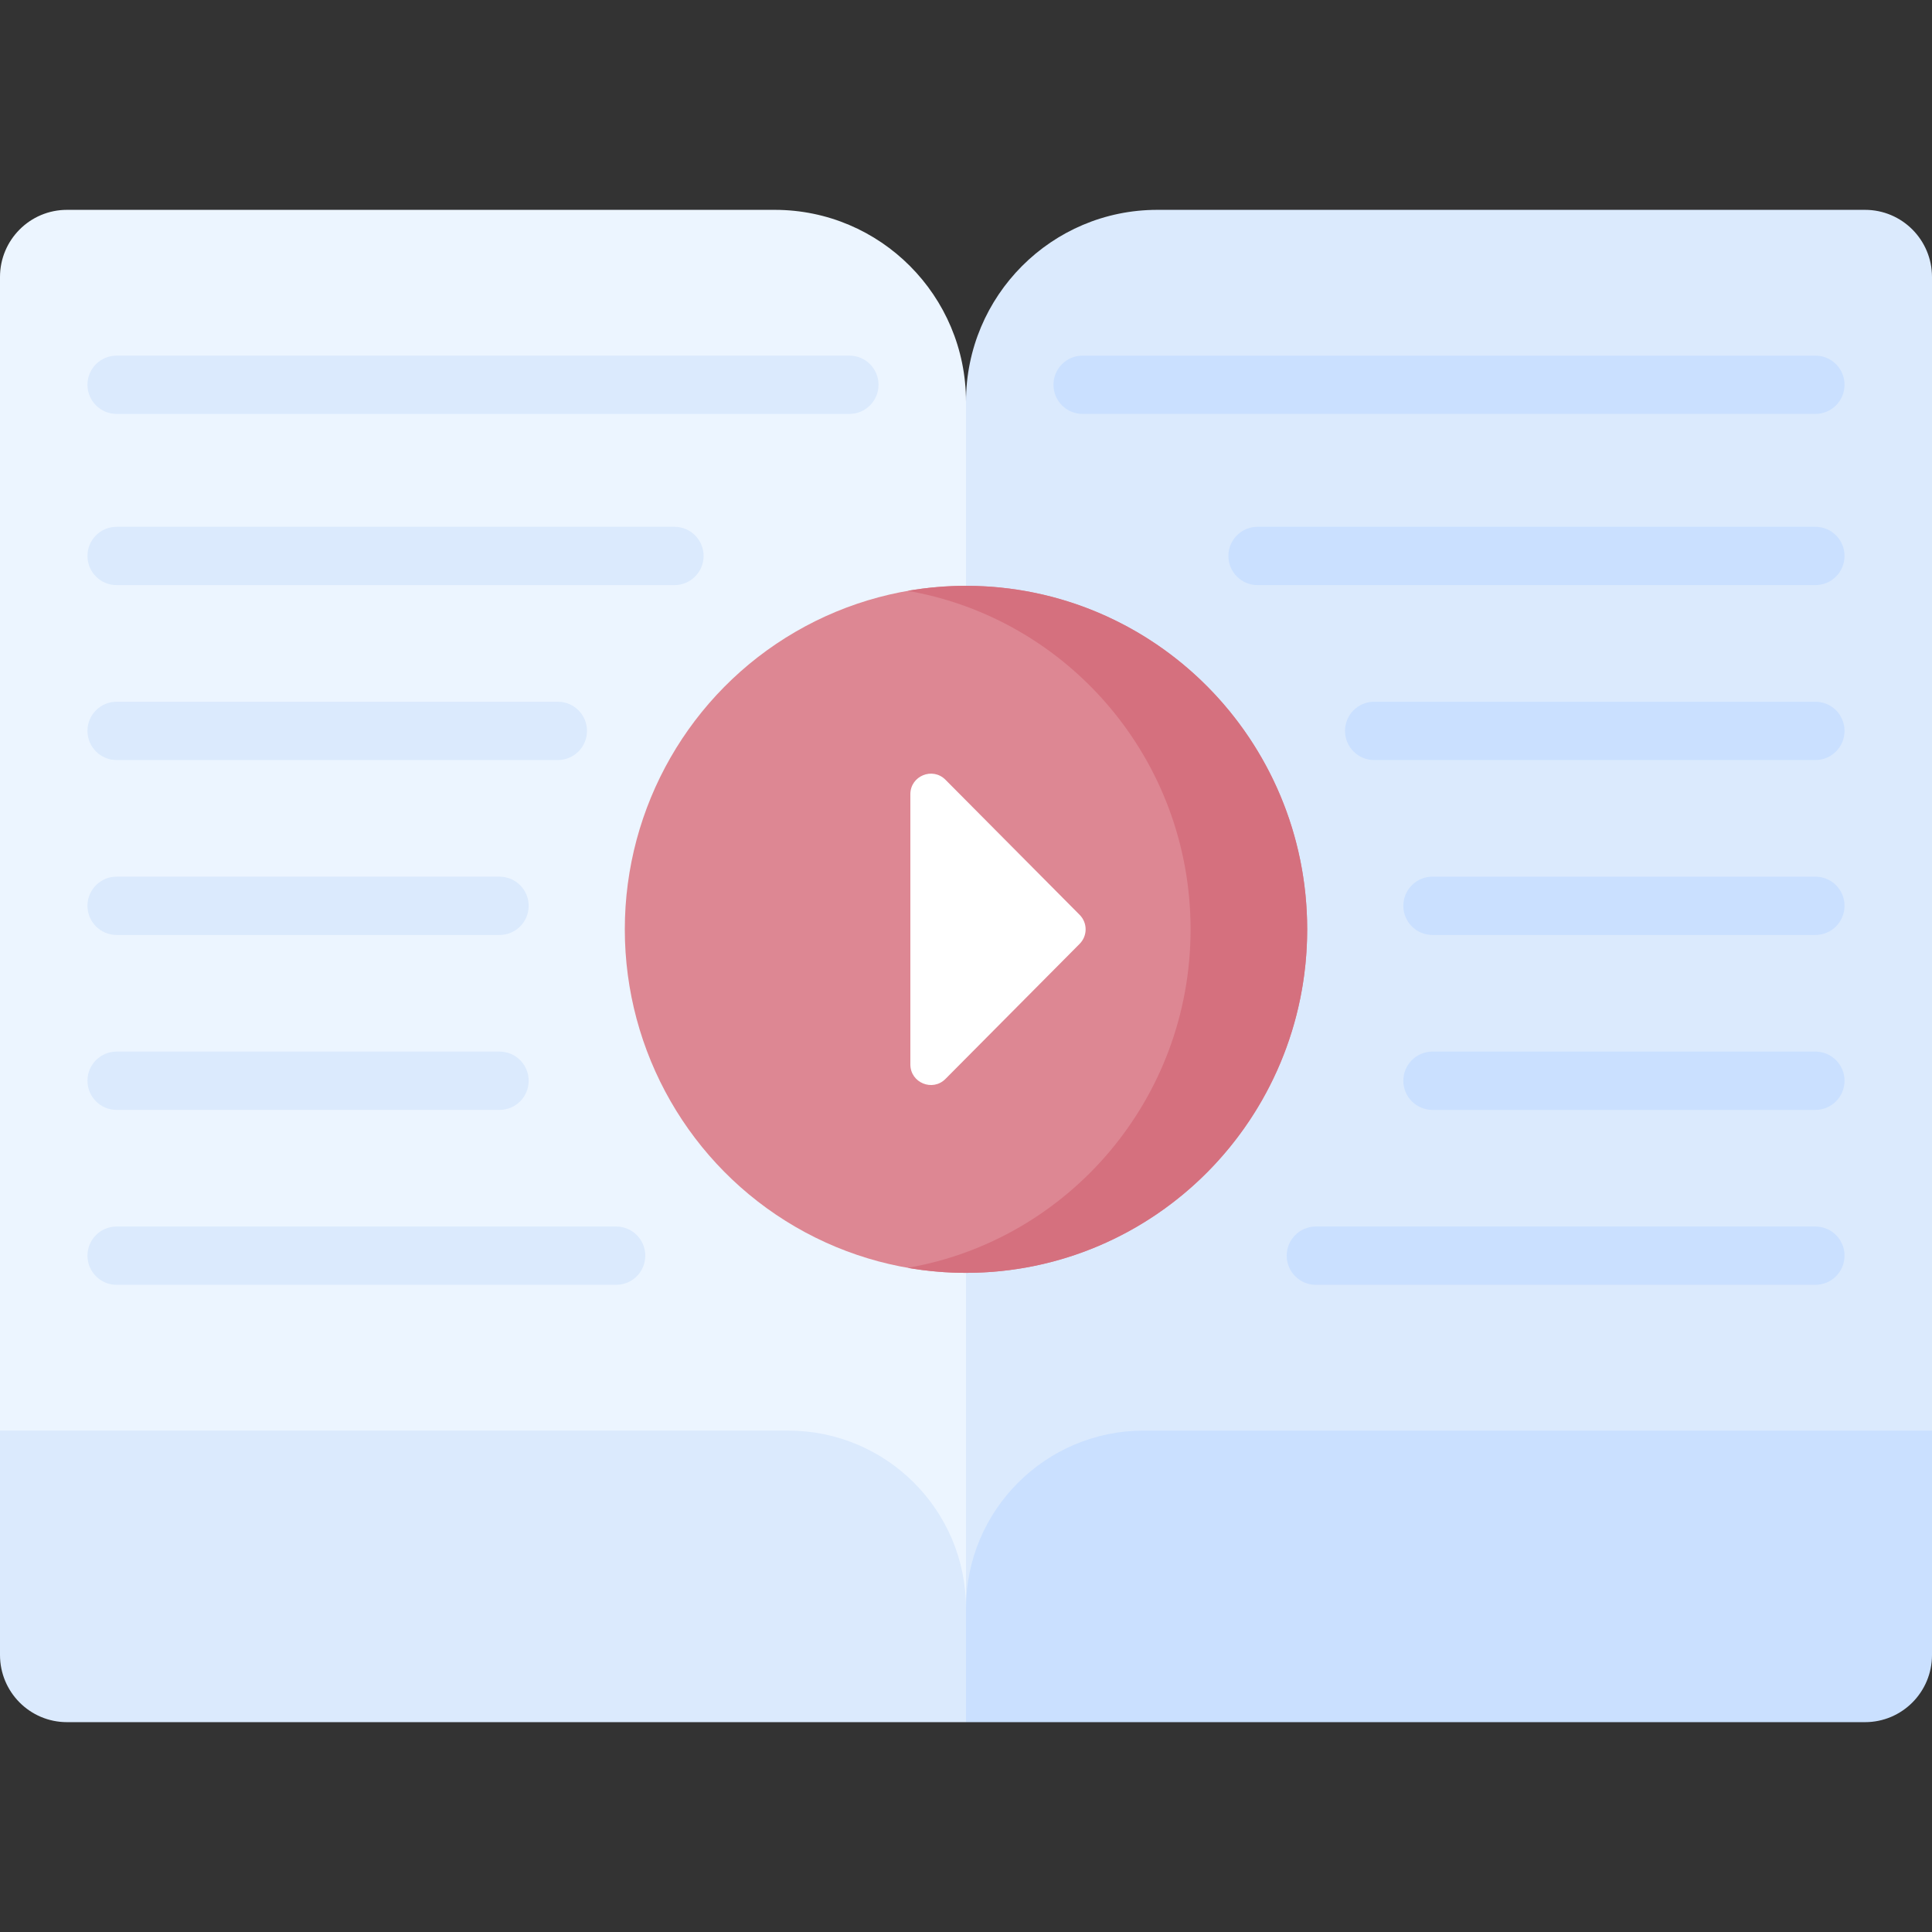 <svg id="Layer_1" enable-background="new 0 0 512 512" height="512" viewBox="0 0 512 512" width="512" xmlns="http://www.w3.org/2000/svg"><rect x="0" y="0" width="512" height="512" fill="#333333" stroke="none"/><g><g><g><path d="m256 452.41-256-51.045v-327.957c0-9.829 7.944-17.796 17.743-17.796h187.564c27.997 0 50.693 22.765 50.693 50.846z" fill="#ecf5ff"/><path d="m256 456.388h-238.257c-9.799 0-17.743-7.968-17.743-17.796v-59.467h208.893c26.017 0 47.107 21.091 47.107 47.107z" fill="#dbeafd"/><g><path d="m30.905 109.696h194.189c4.267 0 7.726-3.459 7.726-7.726s-3.459-7.726-7.726-7.726h-194.189c-4.267 0-7.726 3.459-7.726 7.726s3.459 7.726 7.726 7.726z" fill="#dbeafd"/></g><g><path d="m30.905 155.06h147.831c4.267 0 7.726-3.459 7.726-7.726s-3.459-7.726-7.726-7.726h-147.831c-4.267 0-7.726 3.459-7.726 7.726s3.459 7.726 7.726 7.726z" fill="#dbeafd"/></g><g><path d="m30.905 201.419h116.926c4.267 0 7.726-3.459 7.726-7.726s-3.459-7.726-7.726-7.726h-116.926c-4.267 0-7.726 3.459-7.726 7.726s3.459 7.726 7.726 7.726z" fill="#dbeafd"/></g><g><path d="m30.905 247.777h101.473c4.267 0 7.726-3.459 7.726-7.726 0-4.268-3.459-7.726-7.726-7.726h-101.473c-4.267 0-7.726 3.459-7.726 7.726s3.459 7.726 7.726 7.726z" fill="#dbeafd"/></g><g><path d="m30.905 294.135h101.473c4.267 0 7.726-3.459 7.726-7.726s-3.459-7.726-7.726-7.726h-101.473c-4.267 0-7.726 3.459-7.726 7.726s3.459 7.726 7.726 7.726z" fill="#dbeafd"/></g><g><path d="m30.905 340.493h132.378c4.267 0 7.726-3.459 7.726-7.726s-3.459-7.726-7.726-7.726h-132.378c-4.267 0-7.726 3.459-7.726 7.726s3.459 7.726 7.726 7.726z" fill="#dbeafd"/></g></g><g><path d="m256 452.41 256-51.045v-327.957c0-9.829-7.944-17.796-17.743-17.796h-187.564c-27.997 0-50.693 22.765-50.693 50.846z" fill="#dbeafd"/><path d="m256 456.388h238.257c9.799 0 17.743-7.968 17.743-17.796v-59.467h-208.893c-26.017 0-47.107 21.091-47.107 47.107z" fill="#cae0ff"/><g><path d="m286.905 109.696h194.189c4.267 0 7.726-3.459 7.726-7.726s-3.459-7.726-7.726-7.726h-194.189c-4.267 0-7.726 3.459-7.726 7.726s3.459 7.726 7.726 7.726z" fill="#cae0ff"/></g><g><path d="m333.264 155.06h147.831c4.267 0 7.726-3.459 7.726-7.726s-3.459-7.726-7.726-7.726h-147.831c-4.267 0-7.726 3.459-7.726 7.726s3.458 7.726 7.726 7.726z" fill="#cae0ff"/></g><g><path d="m364.169 201.419h116.926c4.267 0 7.726-3.459 7.726-7.726s-3.459-7.726-7.726-7.726h-116.926c-4.267 0-7.726 3.459-7.726 7.726s3.459 7.726 7.726 7.726z" fill="#cae0ff"/></g><g><path d="m379.622 247.777h101.473c4.267 0 7.726-3.459 7.726-7.726 0-4.268-3.459-7.726-7.726-7.726h-101.473c-4.267 0-7.726 3.459-7.726 7.726-.001 4.267 3.459 7.726 7.726 7.726z" fill="#cae0ff"/></g><g><path d="m379.622 294.135h101.473c4.267 0 7.726-3.459 7.726-7.726s-3.459-7.726-7.726-7.726h-101.473c-4.267 0-7.726 3.459-7.726 7.726s3.459 7.726 7.726 7.726z" fill="#cae0ff"/></g><g><path d="m348.716 340.493h132.378c4.267 0 7.726-3.459 7.726-7.726s-3.459-7.726-7.726-7.726h-132.378c-4.267 0-7.726 3.459-7.726 7.726s3.459 7.726 7.726 7.726z" fill="#cae0ff"/></g></g></g><ellipse cx="256" cy="246.285" fill="#dd8793" rx="90.42" ry="91.037"/><path d="m256 155.247c-5.269 0-10.431.459-15.453 1.329 42.575 7.382 74.967 44.734 74.967 89.708s-32.392 82.325-74.967 89.708c5.022.871 10.184 1.329 15.453 1.329 49.937 0 90.42-40.759 90.42-91.037s-40.483-91.037-90.42-91.037z" fill="#d5707e"/><path d="m250.561 206.645 35.561 35.804c2.108 2.123 2.108 5.549 0 7.672l-35.561 35.804c-3.424 3.447-9.306 1.023-9.306-3.836v-71.608c0-4.859 5.882-7.284 9.306-3.836z" fill="#fff"/></g></svg>